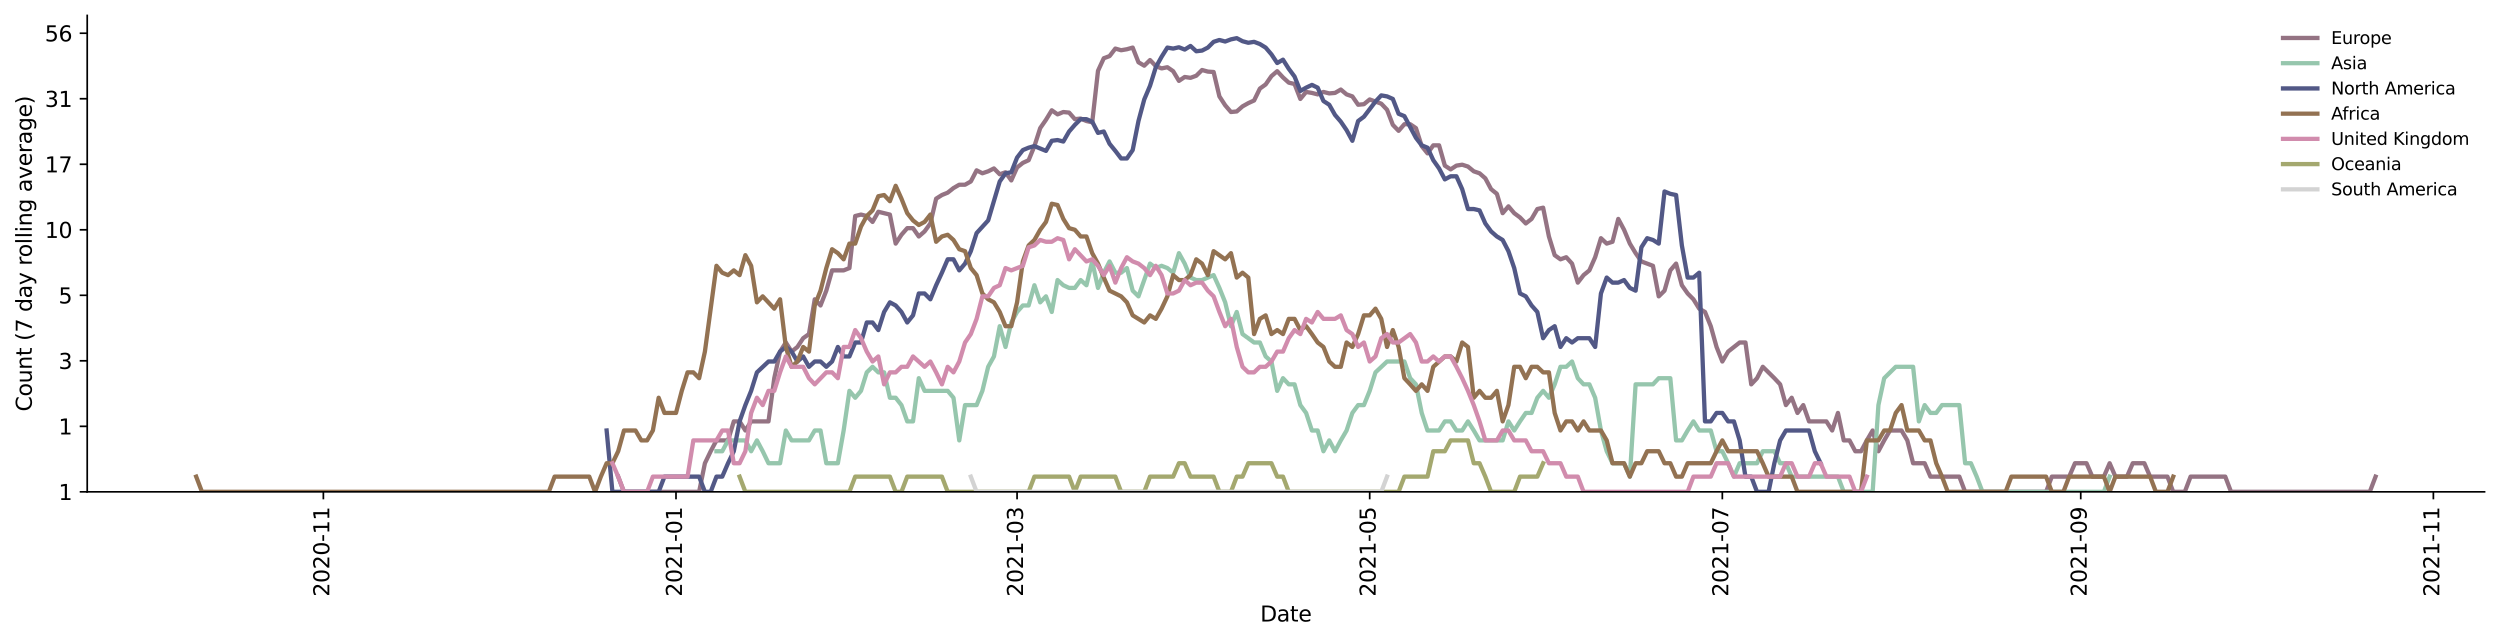 <?xml version="1.0" encoding="utf-8" standalone="no"?>
<!DOCTYPE svg PUBLIC "-//W3C//DTD SVG 1.1//EN"
  "http://www.w3.org/Graphics/SVG/1.1/DTD/svg11.dtd">
<svg height="298.621pt" version="1.1" viewBox="0 0 1163.803 298.621" width="1163.803pt" xmlns="http://www.w3.org/2000/svg" xmlns:xlink="http://www.w3.org/1999/xlink">
 <defs>
  <style type="text/css">*{stroke-linecap:butt;stroke-linejoin:round;}</style>
 </defs>
 <g id="figure_1">
  <g id="patch_1">
   <path d="M 0 298.621 
L 1163.803 298.621 
L 1163.803 0 
L 0 0 
z
" style="fill:#ffffff;"/>
  </g>
  <g id="axes_1">
   <g id="patch_2">
    <path d="M 40.603 228.96 
L 1156.603 228.96 
L 1156.603 7.2 
L 40.603 7.2 
z
" style="fill:#ffffff;"/>
   </g>
   <g id="matplotlib.axis_1">
    <g id="xtick_1">
     <g id="line2d_1">
      <defs>
       <path d="M 0 0 
L 0 3.5 
" id="m4da6ca3012" style="stroke:#000000;stroke-width:0.8;"/>
      </defs>
      <g>
       <use style="stroke:#000000;stroke-width:0.8;" x="150.535" xlink:href="#m4da6ca3012" y="228.96"/>
      </g>
     </g>
     <g id="text_1">
      <!-- 2020-11 -->
      <g transform="translate(153.294 277.743)rotate(-90)scale(0.1 -0.1)">
       <defs>
        <path d="M 1228 531 
L 3431 531 
L 3431 0 
L 469 0 
L 469 531 
Q 828 903 1448 1529 
Q 2069 2156 2228 2338 
Q 2531 2678 2651 2914 
Q 2772 3150 2772 3378 
Q 2772 3750 2511 3984 
Q 2250 4219 1831 4219 
Q 1534 4219 1204 4116 
Q 875 4013 500 3803 
L 500 4441 
Q 881 4594 1212 4672 
Q 1544 4750 1819 4750 
Q 2544 4750 2975 4387 
Q 3406 4025 3406 3419 
Q 3406 3131 3298 2873 
Q 3191 2616 2906 2266 
Q 2828 2175 2409 1742 
Q 1991 1309 1228 531 
z
" id="DejaVuSans-32" transform="scale(0.016)"/>
        <path d="M 2034 4250 
Q 1547 4250 1301 3770 
Q 1056 3291 1056 2328 
Q 1056 1369 1301 889 
Q 1547 409 2034 409 
Q 2525 409 2770 889 
Q 3016 1369 3016 2328 
Q 3016 3291 2770 3770 
Q 2525 4250 2034 4250 
z
M 2034 4750 
Q 2819 4750 3233 4129 
Q 3647 3509 3647 2328 
Q 3647 1150 3233 529 
Q 2819 -91 2034 -91 
Q 1250 -91 836 529 
Q 422 1150 422 2328 
Q 422 3509 836 4129 
Q 1250 4750 2034 4750 
z
" id="DejaVuSans-30" transform="scale(0.016)"/>
        <path d="M 313 2009 
L 1997 2009 
L 1997 1497 
L 313 1497 
L 313 2009 
z
" id="DejaVuSans-2d" transform="scale(0.016)"/>
        <path d="M 794 531 
L 1825 531 
L 1825 4091 
L 703 3866 
L 703 4441 
L 1819 4666 
L 2450 4666 
L 2450 531 
L 3481 531 
L 3481 0 
L 794 0 
L 794 531 
z
" id="DejaVuSans-31" transform="scale(0.016)"/>
       </defs>
       <use xlink:href="#DejaVuSans-32"/>
       <use x="63.623" xlink:href="#DejaVuSans-30"/>
       <use x="127.246" xlink:href="#DejaVuSans-32"/>
       <use x="190.869" xlink:href="#DejaVuSans-30"/>
       <use x="254.492" xlink:href="#DejaVuSans-2d"/>
       <use x="290.576" xlink:href="#DejaVuSans-31"/>
       <use x="354.199" xlink:href="#DejaVuSans-31"/>
      </g>
     </g>
    </g>
    <g id="xtick_2">
     <g id="line2d_2">
      <g>
       <use style="stroke:#000000;stroke-width:0.8;" x="314.692" xlink:href="#m4da6ca3012" y="228.96"/>
      </g>
     </g>
     <g id="text_2">
      <!-- 2021-01 -->
      <g transform="translate(317.451 277.743)rotate(-90)scale(0.1 -0.1)">
       <use xlink:href="#DejaVuSans-32"/>
       <use x="63.623" xlink:href="#DejaVuSans-30"/>
       <use x="127.246" xlink:href="#DejaVuSans-32"/>
       <use x="190.869" xlink:href="#DejaVuSans-31"/>
       <use x="254.492" xlink:href="#DejaVuSans-2d"/>
       <use x="290.576" xlink:href="#DejaVuSans-30"/>
       <use x="354.199" xlink:href="#DejaVuSans-31"/>
      </g>
     </g>
    </g>
    <g id="xtick_3">
     <g id="line2d_3">
      <g>
       <use style="stroke:#000000;stroke-width:0.8;" x="473.467" xlink:href="#m4da6ca3012" y="228.96"/>
      </g>
     </g>
     <g id="text_3">
      <!-- 2021-03 -->
      <g transform="translate(476.226 277.743)rotate(-90)scale(0.1 -0.1)">
       <defs>
        <path d="M 2597 2516 
Q 3050 2419 3304 2112 
Q 3559 1806 3559 1356 
Q 3559 666 3084 287 
Q 2609 -91 1734 -91 
Q 1441 -91 1130 -33 
Q 819 25 488 141 
L 488 750 
Q 750 597 1062 519 
Q 1375 441 1716 441 
Q 2309 441 2620 675 
Q 2931 909 2931 1356 
Q 2931 1769 2642 2001 
Q 2353 2234 1838 2234 
L 1294 2234 
L 1294 2753 
L 1863 2753 
Q 2328 2753 2575 2939 
Q 2822 3125 2822 3475 
Q 2822 3834 2567 4026 
Q 2313 4219 1838 4219 
Q 1578 4219 1281 4162 
Q 984 4106 628 3988 
L 628 4550 
Q 988 4650 1302 4700 
Q 1616 4750 1894 4750 
Q 2613 4750 3031 4423 
Q 3450 4097 3450 3541 
Q 3450 3153 3228 2886 
Q 3006 2619 2597 2516 
z
" id="DejaVuSans-33" transform="scale(0.016)"/>
       </defs>
       <use xlink:href="#DejaVuSans-32"/>
       <use x="63.623" xlink:href="#DejaVuSans-30"/>
       <use x="127.246" xlink:href="#DejaVuSans-32"/>
       <use x="190.869" xlink:href="#DejaVuSans-31"/>
       <use x="254.492" xlink:href="#DejaVuSans-2d"/>
       <use x="290.576" xlink:href="#DejaVuSans-30"/>
       <use x="354.199" xlink:href="#DejaVuSans-33"/>
      </g>
     </g>
    </g>
    <g id="xtick_4">
     <g id="line2d_4">
      <g>
       <use style="stroke:#000000;stroke-width:0.8;" x="637.624" xlink:href="#m4da6ca3012" y="228.96"/>
      </g>
     </g>
     <g id="text_4">
      <!-- 2021-05 -->
      <g transform="translate(640.383 277.743)rotate(-90)scale(0.1 -0.1)">
       <defs>
        <path d="M 691 4666 
L 3169 4666 
L 3169 4134 
L 1269 4134 
L 1269 2991 
Q 1406 3038 1543 3061 
Q 1681 3084 1819 3084 
Q 2600 3084 3056 2656 
Q 3513 2228 3513 1497 
Q 3513 744 3044 326 
Q 2575 -91 1722 -91 
Q 1428 -91 1123 -41 
Q 819 9 494 109 
L 494 744 
Q 775 591 1075 516 
Q 1375 441 1709 441 
Q 2250 441 2565 725 
Q 2881 1009 2881 1497 
Q 2881 1984 2565 2268 
Q 2250 2553 1709 2553 
Q 1456 2553 1204 2497 
Q 953 2441 691 2322 
L 691 4666 
z
" id="DejaVuSans-35" transform="scale(0.016)"/>
       </defs>
       <use xlink:href="#DejaVuSans-32"/>
       <use x="63.623" xlink:href="#DejaVuSans-30"/>
       <use x="127.246" xlink:href="#DejaVuSans-32"/>
       <use x="190.869" xlink:href="#DejaVuSans-31"/>
       <use x="254.492" xlink:href="#DejaVuSans-2d"/>
       <use x="290.576" xlink:href="#DejaVuSans-30"/>
       <use x="354.199" xlink:href="#DejaVuSans-35"/>
      </g>
     </g>
    </g>
    <g id="xtick_5">
     <g id="line2d_5">
      <g>
       <use style="stroke:#000000;stroke-width:0.8;" x="801.781" xlink:href="#m4da6ca3012" y="228.96"/>
      </g>
     </g>
     <g id="text_5">
      <!-- 2021-07 -->
      <g transform="translate(804.541 277.743)rotate(-90)scale(0.1 -0.1)">
       <defs>
        <path d="M 525 4666 
L 3525 4666 
L 3525 4397 
L 1831 0 
L 1172 0 
L 2766 4134 
L 525 4134 
L 525 4666 
z
" id="DejaVuSans-37" transform="scale(0.016)"/>
       </defs>
       <use xlink:href="#DejaVuSans-32"/>
       <use x="63.623" xlink:href="#DejaVuSans-30"/>
       <use x="127.246" xlink:href="#DejaVuSans-32"/>
       <use x="190.869" xlink:href="#DejaVuSans-31"/>
       <use x="254.492" xlink:href="#DejaVuSans-2d"/>
       <use x="290.576" xlink:href="#DejaVuSans-30"/>
       <use x="354.199" xlink:href="#DejaVuSans-37"/>
      </g>
     </g>
    </g>
    <g id="xtick_6">
     <g id="line2d_6">
      <g>
       <use style="stroke:#000000;stroke-width:0.8;" x="968.63" xlink:href="#m4da6ca3012" y="228.96"/>
      </g>
     </g>
     <g id="text_6">
      <!-- 2021-09 -->
      <g transform="translate(971.389 277.743)rotate(-90)scale(0.1 -0.1)">
       <defs>
        <path d="M 703 97 
L 703 672 
Q 941 559 1184 500 
Q 1428 441 1663 441 
Q 2288 441 2617 861 
Q 2947 1281 2994 2138 
Q 2813 1869 2534 1725 
Q 2256 1581 1919 1581 
Q 1219 1581 811 2004 
Q 403 2428 403 3163 
Q 403 3881 828 4315 
Q 1253 4750 1959 4750 
Q 2769 4750 3195 4129 
Q 3622 3509 3622 2328 
Q 3622 1225 3098 567 
Q 2575 -91 1691 -91 
Q 1453 -91 1209 -44 
Q 966 3 703 97 
z
M 1959 2075 
Q 2384 2075 2632 2365 
Q 2881 2656 2881 3163 
Q 2881 3666 2632 3958 
Q 2384 4250 1959 4250 
Q 1534 4250 1286 3958 
Q 1038 3666 1038 3163 
Q 1038 2656 1286 2365 
Q 1534 2075 1959 2075 
z
" id="DejaVuSans-39" transform="scale(0.016)"/>
       </defs>
       <use xlink:href="#DejaVuSans-32"/>
       <use x="63.623" xlink:href="#DejaVuSans-30"/>
       <use x="127.246" xlink:href="#DejaVuSans-32"/>
       <use x="190.869" xlink:href="#DejaVuSans-31"/>
       <use x="254.492" xlink:href="#DejaVuSans-2d"/>
       <use x="290.576" xlink:href="#DejaVuSans-30"/>
       <use x="354.199" xlink:href="#DejaVuSans-39"/>
      </g>
     </g>
    </g>
    <g id="xtick_7">
     <g id="line2d_7">
      <g>
       <use style="stroke:#000000;stroke-width:0.8;" x="1132.787" xlink:href="#m4da6ca3012" y="228.96"/>
      </g>
     </g>
     <g id="text_7">
      <!-- 2021-11 -->
      <g transform="translate(1135.546 277.743)rotate(-90)scale(0.1 -0.1)">
       <use xlink:href="#DejaVuSans-32"/>
       <use x="63.623" xlink:href="#DejaVuSans-30"/>
       <use x="127.246" xlink:href="#DejaVuSans-32"/>
       <use x="190.869" xlink:href="#DejaVuSans-31"/>
       <use x="254.492" xlink:href="#DejaVuSans-2d"/>
       <use x="290.576" xlink:href="#DejaVuSans-31"/>
       <use x="354.199" xlink:href="#DejaVuSans-31"/>
      </g>
     </g>
    </g>
    <g id="text_8">
     <!-- Date -->
     <g transform="translate(586.652 289.341)scale(0.1 -0.1)">
      <defs>
       <path d="M 1259 4147 
L 1259 519 
L 2022 519 
Q 2988 519 3436 956 
Q 3884 1394 3884 2338 
Q 3884 3275 3436 3711 
Q 2988 4147 2022 4147 
L 1259 4147 
z
M 628 4666 
L 1925 4666 
Q 3281 4666 3915 4102 
Q 4550 3538 4550 2338 
Q 4550 1131 3912 565 
Q 3275 0 1925 0 
L 628 0 
L 628 4666 
z
" id="DejaVuSans-44" transform="scale(0.016)"/>
       <path d="M 2194 1759 
Q 1497 1759 1228 1600 
Q 959 1441 959 1056 
Q 959 750 1161 570 
Q 1363 391 1709 391 
Q 2188 391 2477 730 
Q 2766 1069 2766 1631 
L 2766 1759 
L 2194 1759 
z
M 3341 1997 
L 3341 0 
L 2766 0 
L 2766 531 
Q 2569 213 2275 61 
Q 1981 -91 1556 -91 
Q 1019 -91 701 211 
Q 384 513 384 1019 
Q 384 1609 779 1909 
Q 1175 2209 1959 2209 
L 2766 2209 
L 2766 2266 
Q 2766 2663 2505 2880 
Q 2244 3097 1772 3097 
Q 1472 3097 1187 3025 
Q 903 2953 641 2809 
L 641 3341 
Q 956 3463 1253 3523 
Q 1550 3584 1831 3584 
Q 2591 3584 2966 3190 
Q 3341 2797 3341 1997 
z
" id="DejaVuSans-61" transform="scale(0.016)"/>
       <path d="M 1172 4494 
L 1172 3500 
L 2356 3500 
L 2356 3053 
L 1172 3053 
L 1172 1153 
Q 1172 725 1289 603 
Q 1406 481 1766 481 
L 2356 481 
L 2356 0 
L 1766 0 
Q 1100 0 847 248 
Q 594 497 594 1153 
L 594 3053 
L 172 3053 
L 172 3500 
L 594 3500 
L 594 4494 
L 1172 4494 
z
" id="DejaVuSans-74" transform="scale(0.016)"/>
       <path d="M 3597 1894 
L 3597 1613 
L 953 1613 
Q 991 1019 1311 708 
Q 1631 397 2203 397 
Q 2534 397 2845 478 
Q 3156 559 3463 722 
L 3463 178 
Q 3153 47 2828 -22 
Q 2503 -91 2169 -91 
Q 1331 -91 842 396 
Q 353 884 353 1716 
Q 353 2575 817 3079 
Q 1281 3584 2069 3584 
Q 2775 3584 3186 3129 
Q 3597 2675 3597 1894 
z
M 3022 2063 
Q 3016 2534 2758 2815 
Q 2500 3097 2075 3097 
Q 1594 3097 1305 2825 
Q 1016 2553 972 2059 
L 3022 2063 
z
" id="DejaVuSans-65" transform="scale(0.016)"/>
      </defs>
      <use xlink:href="#DejaVuSans-44"/>
      <use x="77.002" xlink:href="#DejaVuSans-61"/>
      <use x="138.281" xlink:href="#DejaVuSans-74"/>
      <use x="177.49" xlink:href="#DejaVuSans-65"/>
     </g>
    </g>
   </g>
   <g id="matplotlib.axis_2">
    <g id="ytick_1">
     <g id="line2d_8">
      <defs>
       <path d="M 0 0 
L -3.5 0 
" id="m58a0efa5de" style="stroke:#000000;stroke-width:0.8;"/>
      </defs>
      <g>
       <use style="stroke:#000000;stroke-width:0.8;" x="40.603" xlink:href="#m58a0efa5de" y="228.96"/>
      </g>
     </g>
     <g id="text_9">
      <!-- 1 -->
      <g transform="translate(27.241 232.759)scale(0.1 -0.1)">
       <use xlink:href="#DejaVuSans-31"/>
      </g>
     </g>
    </g>
    <g id="ytick_2">
     <g id="line2d_9">
      <g>
       <use style="stroke:#000000;stroke-width:0.8;" x="40.603" xlink:href="#m58a0efa5de" y="198.462"/>
      </g>
     </g>
     <g id="text_10">
      <!-- 1 -->
      <g transform="translate(27.241 202.261)scale(0.1 -0.1)">
       <use xlink:href="#DejaVuSans-31"/>
      </g>
     </g>
    </g>
    <g id="ytick_3">
     <g id="line2d_10">
      <g>
       <use style="stroke:#000000;stroke-width:0.8;" x="40.603" xlink:href="#m58a0efa5de" y="167.963"/>
      </g>
     </g>
     <g id="text_11">
      <!-- 3 -->
      <g transform="translate(27.241 171.763)scale(0.1 -0.1)">
       <use xlink:href="#DejaVuSans-33"/>
      </g>
     </g>
    </g>
    <g id="ytick_4">
     <g id="line2d_11">
      <g>
       <use style="stroke:#000000;stroke-width:0.8;" x="40.603" xlink:href="#m58a0efa5de" y="137.465"/>
      </g>
     </g>
     <g id="text_12">
      <!-- 5 -->
      <g transform="translate(27.241 141.264)scale(0.1 -0.1)">
       <use xlink:href="#DejaVuSans-35"/>
      </g>
     </g>
    </g>
    <g id="ytick_5">
     <g id="line2d_12">
      <g>
       <use style="stroke:#000000;stroke-width:0.8;" x="40.603" xlink:href="#m58a0efa5de" y="106.967"/>
      </g>
     </g>
     <g id="text_13">
      <!-- 10 -->
      <g transform="translate(20.878 110.766)scale(0.1 -0.1)">
       <use xlink:href="#DejaVuSans-31"/>
       <use x="63.623" xlink:href="#DejaVuSans-30"/>
      </g>
     </g>
    </g>
    <g id="ytick_6">
     <g id="line2d_13">
      <g>
       <use style="stroke:#000000;stroke-width:0.8;" x="40.603" xlink:href="#m58a0efa5de" y="76.468"/>
      </g>
     </g>
     <g id="text_14">
      <!-- 17 -->
      <g transform="translate(20.878 80.268)scale(0.1 -0.1)">
       <use xlink:href="#DejaVuSans-31"/>
       <use x="63.623" xlink:href="#DejaVuSans-37"/>
      </g>
     </g>
    </g>
    <g id="ytick_7">
     <g id="line2d_14">
      <g>
       <use style="stroke:#000000;stroke-width:0.8;" x="40.603" xlink:href="#m58a0efa5de" y="45.97"/>
      </g>
     </g>
     <g id="text_15">
      <!-- 31 -->
      <g transform="translate(20.878 49.769)scale(0.1 -0.1)">
       <use xlink:href="#DejaVuSans-33"/>
       <use x="63.623" xlink:href="#DejaVuSans-31"/>
      </g>
     </g>
    </g>
    <g id="ytick_8">
     <g id="line2d_15">
      <g>
       <use style="stroke:#000000;stroke-width:0.8;" x="40.603" xlink:href="#m58a0efa5de" y="15.472"/>
      </g>
     </g>
     <g id="text_16">
      <!-- 56 -->
      <g transform="translate(20.878 19.271)scale(0.1 -0.1)">
       <defs>
        <path d="M 2113 2584 
Q 1688 2584 1439 2293 
Q 1191 2003 1191 1497 
Q 1191 994 1439 701 
Q 1688 409 2113 409 
Q 2538 409 2786 701 
Q 3034 994 3034 1497 
Q 3034 2003 2786 2293 
Q 2538 2584 2113 2584 
z
M 3366 4563 
L 3366 3988 
Q 3128 4100 2886 4159 
Q 2644 4219 2406 4219 
Q 1781 4219 1451 3797 
Q 1122 3375 1075 2522 
Q 1259 2794 1537 2939 
Q 1816 3084 2150 3084 
Q 2853 3084 3261 2657 
Q 3669 2231 3669 1497 
Q 3669 778 3244 343 
Q 2819 -91 2113 -91 
Q 1303 -91 875 529 
Q 447 1150 447 2328 
Q 447 3434 972 4092 
Q 1497 4750 2381 4750 
Q 2619 4750 2861 4703 
Q 3103 4656 3366 4563 
z
" id="DejaVuSans-36" transform="scale(0.016)"/>
       </defs>
       <use xlink:href="#DejaVuSans-35"/>
       <use x="63.623" xlink:href="#DejaVuSans-36"/>
      </g>
     </g>
    </g>
    <g id="text_17">
     <!-- Count (7 day rolling average) -->
     <g transform="translate(14.798 191.548)rotate(-90)scale(0.1 -0.1)">
      <defs>
       <path d="M 4122 4306 
L 4122 3641 
Q 3803 3938 3442 4084 
Q 3081 4231 2675 4231 
Q 1875 4231 1450 3742 
Q 1025 3253 1025 2328 
Q 1025 1406 1450 917 
Q 1875 428 2675 428 
Q 3081 428 3442 575 
Q 3803 722 4122 1019 
L 4122 359 
Q 3791 134 3420 21 
Q 3050 -91 2638 -91 
Q 1578 -91 968 557 
Q 359 1206 359 2328 
Q 359 3453 968 4101 
Q 1578 4750 2638 4750 
Q 3056 4750 3426 4639 
Q 3797 4528 4122 4306 
z
" id="DejaVuSans-43" transform="scale(0.016)"/>
       <path d="M 1959 3097 
Q 1497 3097 1228 2736 
Q 959 2375 959 1747 
Q 959 1119 1226 758 
Q 1494 397 1959 397 
Q 2419 397 2687 759 
Q 2956 1122 2956 1747 
Q 2956 2369 2687 2733 
Q 2419 3097 1959 3097 
z
M 1959 3584 
Q 2709 3584 3137 3096 
Q 3566 2609 3566 1747 
Q 3566 888 3137 398 
Q 2709 -91 1959 -91 
Q 1206 -91 779 398 
Q 353 888 353 1747 
Q 353 2609 779 3096 
Q 1206 3584 1959 3584 
z
" id="DejaVuSans-6f" transform="scale(0.016)"/>
       <path d="M 544 1381 
L 544 3500 
L 1119 3500 
L 1119 1403 
Q 1119 906 1312 657 
Q 1506 409 1894 409 
Q 2359 409 2629 706 
Q 2900 1003 2900 1516 
L 2900 3500 
L 3475 3500 
L 3475 0 
L 2900 0 
L 2900 538 
Q 2691 219 2414 64 
Q 2138 -91 1772 -91 
Q 1169 -91 856 284 
Q 544 659 544 1381 
z
M 1991 3584 
L 1991 3584 
z
" id="DejaVuSans-75" transform="scale(0.016)"/>
       <path d="M 3513 2113 
L 3513 0 
L 2938 0 
L 2938 2094 
Q 2938 2591 2744 2837 
Q 2550 3084 2163 3084 
Q 1697 3084 1428 2787 
Q 1159 2491 1159 1978 
L 1159 0 
L 581 0 
L 581 3500 
L 1159 3500 
L 1159 2956 
Q 1366 3272 1645 3428 
Q 1925 3584 2291 3584 
Q 2894 3584 3203 3211 
Q 3513 2838 3513 2113 
z
" id="DejaVuSans-6e" transform="scale(0.016)"/>
       <path id="DejaVuSans-20" transform="scale(0.016)"/>
       <path d="M 1984 4856 
Q 1566 4138 1362 3434 
Q 1159 2731 1159 2009 
Q 1159 1288 1364 580 
Q 1569 -128 1984 -844 
L 1484 -844 
Q 1016 -109 783 600 
Q 550 1309 550 2009 
Q 550 2706 781 3412 
Q 1013 4119 1484 4856 
L 1984 4856 
z
" id="DejaVuSans-28" transform="scale(0.016)"/>
       <path d="M 2906 2969 
L 2906 4863 
L 3481 4863 
L 3481 0 
L 2906 0 
L 2906 525 
Q 2725 213 2448 61 
Q 2172 -91 1784 -91 
Q 1150 -91 751 415 
Q 353 922 353 1747 
Q 353 2572 751 3078 
Q 1150 3584 1784 3584 
Q 2172 3584 2448 3432 
Q 2725 3281 2906 2969 
z
M 947 1747 
Q 947 1113 1208 752 
Q 1469 391 1925 391 
Q 2381 391 2643 752 
Q 2906 1113 2906 1747 
Q 2906 2381 2643 2742 
Q 2381 3103 1925 3103 
Q 1469 3103 1208 2742 
Q 947 2381 947 1747 
z
" id="DejaVuSans-64" transform="scale(0.016)"/>
       <path d="M 2059 -325 
Q 1816 -950 1584 -1140 
Q 1353 -1331 966 -1331 
L 506 -1331 
L 506 -850 
L 844 -850 
Q 1081 -850 1212 -737 
Q 1344 -625 1503 -206 
L 1606 56 
L 191 3500 
L 800 3500 
L 1894 763 
L 2988 3500 
L 3597 3500 
L 2059 -325 
z
" id="DejaVuSans-79" transform="scale(0.016)"/>
       <path d="M 2631 2963 
Q 2534 3019 2420 3045 
Q 2306 3072 2169 3072 
Q 1681 3072 1420 2755 
Q 1159 2438 1159 1844 
L 1159 0 
L 581 0 
L 581 3500 
L 1159 3500 
L 1159 2956 
Q 1341 3275 1631 3429 
Q 1922 3584 2338 3584 
Q 2397 3584 2469 3576 
Q 2541 3569 2628 3553 
L 2631 2963 
z
" id="DejaVuSans-72" transform="scale(0.016)"/>
       <path d="M 603 4863 
L 1178 4863 
L 1178 0 
L 603 0 
L 603 4863 
z
" id="DejaVuSans-6c" transform="scale(0.016)"/>
       <path d="M 603 3500 
L 1178 3500 
L 1178 0 
L 603 0 
L 603 3500 
z
M 603 4863 
L 1178 4863 
L 1178 4134 
L 603 4134 
L 603 4863 
z
" id="DejaVuSans-69" transform="scale(0.016)"/>
       <path d="M 2906 1791 
Q 2906 2416 2648 2759 
Q 2391 3103 1925 3103 
Q 1463 3103 1205 2759 
Q 947 2416 947 1791 
Q 947 1169 1205 825 
Q 1463 481 1925 481 
Q 2391 481 2648 825 
Q 2906 1169 2906 1791 
z
M 3481 434 
Q 3481 -459 3084 -895 
Q 2688 -1331 1869 -1331 
Q 1566 -1331 1297 -1286 
Q 1028 -1241 775 -1147 
L 775 -588 
Q 1028 -725 1275 -790 
Q 1522 -856 1778 -856 
Q 2344 -856 2625 -561 
Q 2906 -266 2906 331 
L 2906 616 
Q 2728 306 2450 153 
Q 2172 0 1784 0 
Q 1141 0 747 490 
Q 353 981 353 1791 
Q 353 2603 747 3093 
Q 1141 3584 1784 3584 
Q 2172 3584 2450 3431 
Q 2728 3278 2906 2969 
L 2906 3500 
L 3481 3500 
L 3481 434 
z
" id="DejaVuSans-67" transform="scale(0.016)"/>
       <path d="M 191 3500 
L 800 3500 
L 1894 563 
L 2988 3500 
L 3597 3500 
L 2284 0 
L 1503 0 
L 191 3500 
z
" id="DejaVuSans-76" transform="scale(0.016)"/>
       <path d="M 513 4856 
L 1013 4856 
Q 1481 4119 1714 3412 
Q 1947 2706 1947 2009 
Q 1947 1309 1714 600 
Q 1481 -109 1013 -844 
L 513 -844 
Q 928 -128 1133 580 
Q 1338 1288 1338 2009 
Q 1338 2731 1133 3434 
Q 928 4138 513 4856 
z
" id="DejaVuSans-29" transform="scale(0.016)"/>
      </defs>
      <use xlink:href="#DejaVuSans-43"/>
      <use x="69.824" xlink:href="#DejaVuSans-6f"/>
      <use x="131.006" xlink:href="#DejaVuSans-75"/>
      <use x="194.385" xlink:href="#DejaVuSans-6e"/>
      <use x="257.764" xlink:href="#DejaVuSans-74"/>
      <use x="296.973" xlink:href="#DejaVuSans-20"/>
      <use x="328.76" xlink:href="#DejaVuSans-28"/>
      <use x="367.773" xlink:href="#DejaVuSans-37"/>
      <use x="431.396" xlink:href="#DejaVuSans-20"/>
      <use x="463.184" xlink:href="#DejaVuSans-64"/>
      <use x="526.66" xlink:href="#DejaVuSans-61"/>
      <use x="587.939" xlink:href="#DejaVuSans-79"/>
      <use x="647.119" xlink:href="#DejaVuSans-20"/>
      <use x="678.906" xlink:href="#DejaVuSans-72"/>
      <use x="717.77" xlink:href="#DejaVuSans-6f"/>
      <use x="778.951" xlink:href="#DejaVuSans-6c"/>
      <use x="806.734" xlink:href="#DejaVuSans-6c"/>
      <use x="834.518" xlink:href="#DejaVuSans-69"/>
      <use x="862.301" xlink:href="#DejaVuSans-6e"/>
      <use x="925.68" xlink:href="#DejaVuSans-67"/>
      <use x="989.156" xlink:href="#DejaVuSans-20"/>
      <use x="1020.943" xlink:href="#DejaVuSans-61"/>
      <use x="1082.223" xlink:href="#DejaVuSans-76"/>
      <use x="1141.402" xlink:href="#DejaVuSans-65"/>
      <use x="1202.926" xlink:href="#DejaVuSans-72"/>
      <use x="1244.039" xlink:href="#DejaVuSans-61"/>
      <use x="1305.318" xlink:href="#DejaVuSans-67"/>
      <use x="1368.795" xlink:href="#DejaVuSans-65"/>
      <use x="1430.318" xlink:href="#DejaVuSans-29"/>
     </g>
    </g>
   </g>
   <g id="line2d_16">
    <path clip-path="url(#pb58917b307)" d="M 287.781 221.885 
L 290.472 228.96 
L 325.456 228.96 
L 328.147 215.645 
L 330.838 210.063 
L 333.53 205.013 
L 338.912 205.013 
L 341.603 196.163 
L 344.294 196.163 
L 346.985 200.403 
L 349.676 196.163 
L 357.749 196.163 
L 360.441 176.057 
L 363.132 163.68 
L 365.823 159.439 
L 368.514 163.68 
L 371.205 161.517 
L 373.896 157.44 
L 376.587 155.513 
L 379.278 139.333 
L 381.969 142.198 
L 384.661 135.308 
L 387.352 125.864 
L 392.734 125.864 
L 395.425 124.793 
L 398.116 100.559 
L 400.807 99.892 
L 403.498 100.559 
L 406.189 103.311 
L 408.88 98.584 
L 414.263 99.892 
L 416.954 113.397 
L 419.645 109.287 
L 422.336 106.215 
L 425.027 106.215 
L 427.718 110.084 
L 430.409 107.729 
L 433.1 104.023 
L 435.791 92.487 
L 438.483 90.787 
L 441.174 89.684 
L 443.865 87.543 
L 446.556 85.992 
L 449.247 85.992 
L 451.938 84.485 
L 454.629 79.301 
L 457.32 80.665 
L 460.011 79.752 
L 462.702 78.41 
L 465.394 81.128 
L 468.085 80.206 
L 470.776 83.992 
L 473.467 77.97 
L 476.158 75.825 
L 478.849 74.579 
L 481.54 68.02 
L 484.231 59.646 
L 486.922 55.764 
L 489.613 51.346 
L 492.305 53.234 
L 494.996 52.147 
L 497.687 52.416 
L 500.378 55.477 
L 503.069 55.191 
L 505.76 56.343 
L 508.451 56.928 
L 511.142 32.955 
L 513.833 27.111 
L 516.525 26.115 
L 519.216 22.613 
L 521.907 23.389 
L 524.598 22.922 
L 527.289 22.153 
L 529.98 28.988 
L 532.671 30.575 
L 535.362 27.956 
L 538.053 30.755 
L 540.744 31.843 
L 543.436 31.296 
L 546.127 33.142 
L 548.818 37.65 
L 551.509 35.84 
L 554.2 36.237 
L 556.891 35.25 
L 559.582 32.582 
L 562.273 33.331 
L 564.964 33.519 
L 567.655 44.871 
L 570.347 49.014 
L 573.038 52.147 
L 575.729 51.879 
L 578.42 49.524 
L 581.111 48.01 
L 583.802 46.78 
L 586.493 41.247 
L 589.184 39.312 
L 591.875 35.446 
L 594.566 33.142 
L 597.258 36.038 
L 599.949 38.475 
L 602.64 39.102 
L 605.331 46.056 
L 608.022 42.802 
L 610.713 43.255 
L 613.404 43.941 
L 616.095 42.802 
L 618.786 43.483 
L 621.477 43.255 
L 624.169 41.687 
L 626.86 43.941 
L 629.551 44.871 
L 632.242 48.761 
L 634.933 48.509 
L 637.624 46.296 
L 643.006 48.259 
L 645.697 51.082 
L 648.389 58.119 
L 651.08 60.9 
L 653.771 57.819 
L 656.462 57.819 
L 659.153 59.646 
L 661.844 68.02 
L 664.535 71.391 
L 667.226 67.658 
L 669.917 67.658 
L 672.608 77.102 
L 675.3 78.854 
L 677.991 77.102 
L 680.682 76.673 
L 683.373 77.534 
L 686.064 79.752 
L 688.755 80.665 
L 691.446 83.02 
L 694.137 88.07 
L 696.828 90.233 
L 699.519 99.234 
L 702.211 96.061 
L 704.902 99.234 
L 707.593 101.233 
L 710.284 104.023 
L 712.975 101.917 
L 715.666 97.307 
L 718.357 96.68 
L 721.048 110.084 
L 723.739 118.789 
L 726.43 120.716 
L 729.122 119.744 
L 731.813 122.715 
L 734.504 131.566 
L 737.195 128.072 
L 739.886 125.864 
L 742.577 119.744 
L 745.268 110.893 
L 747.959 113.397 
L 750.65 112.549 
L 753.341 101.917 
L 756.033 106.967 
L 758.724 113.397 
L 761.415 117.851 
L 764.106 121.706 
L 769.488 123.744 
L 772.179 137.957 
L 774.87 135.308 
L 777.561 125.864 
L 780.253 122.715 
L 782.944 132.784 
L 785.635 136.616 
L 788.326 139.333 
L 791.017 143.69 
L 793.708 145.226 
L 796.399 151.857 
L 799.09 161.517 
L 801.781 168.29 
L 804.472 163.68 
L 809.855 159.439 
L 812.546 159.439 
L 815.237 178.921 
L 817.928 176.057 
L 820.619 170.754 
L 826.001 176.057 
L 828.692 178.921 
L 831.383 188.581 
L 834.075 185.162 
L 836.766 192.236 
L 839.457 188.581 
L 842.148 196.163 
L 850.221 196.163 
L 852.912 200.403 
L 855.603 192.236 
L 858.294 205.013 
L 860.986 205.013 
L 863.677 210.063 
L 866.368 210.063 
L 869.059 205.013 
L 871.75 200.403 
L 874.441 210.063 
L 877.132 205.013 
L 879.823 200.403 
L 885.205 200.403 
L 887.897 205.013 
L 890.588 215.645 
L 895.97 215.645 
L 898.661 221.885 
L 912.117 221.885 
L 914.808 228.96 
L 952.483 228.96 
L 955.174 221.885 
L 963.247 221.885 
L 965.939 215.645 
L 971.321 215.645 
L 974.012 221.885 
L 979.394 221.885 
L 982.085 215.645 
L 984.776 221.885 
L 990.158 221.885 
L 992.85 215.645 
L 998.232 215.645 
L 1000.923 221.885 
L 1008.996 221.885 
L 1011.687 228.96 
L 1017.069 228.96 
L 1019.761 221.885 
L 1035.907 221.885 
L 1038.598 228.96 
L 1103.185 228.96 
L 1105.876 221.885 
L 1105.876 221.885 
" style="fill:none;stroke:#947383;stroke-linecap:square;stroke-width:2;"/>
   </g>
   <g id="line2d_17">
    <path clip-path="url(#pb58917b307)" d="M 333.53 210.063 
L 336.221 210.063 
L 338.912 205.013 
L 346.985 205.013 
L 349.676 210.063 
L 352.367 205.013 
L 355.058 210.063 
L 357.749 215.645 
L 363.132 215.645 
L 365.823 200.403 
L 368.514 205.013 
L 376.587 205.013 
L 379.278 200.403 
L 381.969 200.403 
L 384.661 215.645 
L 390.043 215.645 
L 392.734 200.403 
L 395.425 181.95 
L 398.116 185.162 
L 400.807 181.95 
L 403.498 173.339 
L 406.189 170.754 
L 408.88 173.339 
L 411.572 173.339 
L 414.263 185.162 
L 416.954 185.162 
L 419.645 188.581 
L 422.336 196.163 
L 425.027 196.163 
L 427.718 176.057 
L 430.409 181.95 
L 441.174 181.95 
L 443.865 185.162 
L 446.556 205.013 
L 449.247 188.581 
L 454.629 188.581 
L 457.32 181.95 
L 460.011 170.754 
L 462.702 165.935 
L 465.394 151.857 
L 468.085 161.517 
L 470.776 150.12 
L 473.467 145.226 
L 476.158 142.198 
L 478.849 142.198 
L 481.54 132.784 
L 484.231 140.746 
L 486.922 137.957 
L 489.613 145.226 
L 492.305 130.375 
L 494.996 132.784 
L 497.687 134.031 
L 500.378 134.031 
L 503.069 130.375 
L 505.76 132.784 
L 508.451 121.706 
L 511.142 134.031 
L 513.833 126.956 
L 516.525 121.706 
L 519.216 126.956 
L 521.907 126.956 
L 524.598 124.793 
L 527.289 135.308 
L 529.98 137.957 
L 535.362 122.715 
L 538.053 124.793 
L 540.744 123.744 
L 543.436 124.793 
L 546.127 126.956 
L 548.818 117.851 
L 551.509 122.715 
L 554.2 129.211 
L 556.891 130.375 
L 559.582 130.375 
L 564.964 128.072 
L 567.655 134.031 
L 570.347 140.746 
L 573.038 151.857 
L 575.729 145.226 
L 578.42 155.513 
L 583.802 159.439 
L 586.493 159.439 
L 589.184 165.935 
L 591.875 168.29 
L 594.566 181.95 
L 597.258 176.057 
L 599.949 178.921 
L 602.64 178.921 
L 605.331 188.581 
L 608.022 192.236 
L 610.713 200.403 
L 613.404 200.403 
L 616.095 210.063 
L 618.786 205.013 
L 621.477 210.063 
L 624.169 205.013 
L 626.86 200.403 
L 629.551 192.236 
L 632.242 188.581 
L 634.933 188.581 
L 637.624 181.95 
L 640.315 173.339 
L 645.697 168.29 
L 653.771 168.29 
L 656.462 176.057 
L 659.153 178.921 
L 661.844 192.236 
L 664.535 200.403 
L 669.917 200.403 
L 672.608 196.163 
L 675.3 196.163 
L 677.991 200.403 
L 680.682 200.403 
L 683.373 196.163 
L 686.064 200.403 
L 688.755 205.013 
L 699.519 205.013 
L 702.211 196.163 
L 704.902 200.403 
L 707.593 196.163 
L 710.284 192.236 
L 712.975 192.236 
L 715.666 185.162 
L 718.357 181.95 
L 721.048 185.162 
L 723.739 178.921 
L 726.43 170.754 
L 729.122 170.754 
L 731.813 168.29 
L 734.504 176.057 
L 737.195 178.921 
L 739.886 178.921 
L 742.577 185.162 
L 745.268 200.403 
L 747.959 210.063 
L 750.65 215.645 
L 756.033 215.645 
L 758.724 221.885 
L 761.415 178.921 
L 769.488 178.921 
L 772.179 176.057 
L 777.561 176.057 
L 780.253 205.013 
L 782.944 205.013 
L 785.635 200.403 
L 788.326 196.163 
L 791.017 200.403 
L 796.399 200.403 
L 799.09 210.063 
L 801.781 210.063 
L 804.472 215.645 
L 807.164 221.885 
L 809.855 215.645 
L 817.928 215.645 
L 820.619 210.063 
L 826.001 210.063 
L 828.692 215.645 
L 831.383 215.645 
L 834.075 221.885 
L 855.603 221.885 
L 858.294 228.96 
L 871.75 228.96 
L 874.441 188.581 
L 877.132 176.057 
L 882.514 170.754 
L 890.588 170.754 
L 893.279 196.163 
L 895.97 188.581 
L 898.661 192.236 
L 901.352 192.236 
L 904.043 188.581 
L 912.117 188.581 
L 914.808 215.645 
L 917.499 215.645 
L 920.19 221.885 
L 922.881 228.96 
L 979.394 228.96 
L 982.085 221.885 
L 982.085 221.885 
" style="fill:none;stroke:#96c6ad;stroke-linecap:square;stroke-width:2;"/>
   </g>
   <g id="line2d_18">
    <path clip-path="url(#pb58917b307)" d="M 282.399 200.403 
L 285.09 228.96 
L 306.619 228.96 
L 309.31 221.885 
L 325.456 221.885 
L 328.147 228.96 
L 330.838 228.96 
L 333.53 221.885 
L 336.221 221.885 
L 338.912 215.645 
L 341.603 210.063 
L 344.294 196.163 
L 346.985 188.581 
L 349.676 181.95 
L 352.367 173.339 
L 357.749 168.29 
L 360.441 168.29 
L 363.132 163.68 
L 365.823 161.517 
L 368.514 163.68 
L 371.205 168.29 
L 373.896 165.935 
L 376.587 170.754 
L 379.278 168.29 
L 381.969 168.29 
L 384.661 170.754 
L 387.352 168.29 
L 390.043 161.517 
L 392.734 165.935 
L 395.425 165.935 
L 398.116 159.439 
L 400.807 159.439 
L 403.498 150.12 
L 406.189 150.12 
L 408.88 153.654 
L 411.572 145.226 
L 414.263 140.746 
L 416.954 142.198 
L 419.645 145.226 
L 422.336 150.12 
L 425.027 146.808 
L 427.718 136.616 
L 430.409 136.616 
L 433.1 139.333 
L 435.791 132.784 
L 438.483 126.956 
L 441.174 120.716 
L 443.865 120.716 
L 446.556 125.864 
L 449.247 122.715 
L 451.938 116.93 
L 454.629 108.503 
L 460.011 102.61 
L 465.394 84.485 
L 468.085 80.665 
L 470.776 80.206 
L 473.467 73.361 
L 476.158 69.866 
L 478.849 68.751 
L 481.54 68.02 
L 486.922 70.243 
L 489.613 65.539 
L 492.305 65.193 
L 494.996 65.886 
L 497.687 61.218 
L 500.378 58.119 
L 503.069 55.477 
L 505.76 55.477 
L 508.451 56.635 
L 511.142 61.86 
L 513.833 61.218 
L 516.525 66.942 
L 519.216 70.243 
L 521.907 73.763 
L 524.598 73.763 
L 527.289 69.866 
L 529.98 56.343 
L 532.671 46.296 
L 535.362 39.949 
L 538.053 31.296 
L 540.744 26.445 
L 543.436 22.153 
L 546.127 22.613 
L 548.818 22.001 
L 551.509 23.077 
L 554.2 21.395 
L 556.891 23.86 
L 559.582 23.545 
L 562.273 22.153 
L 564.964 19.474 
L 567.655 18.61 
L 570.347 19.329 
L 573.038 18.325 
L 575.729 17.76 
L 578.42 19.184 
L 581.111 19.911 
L 583.802 19.474 
L 586.493 20.5 
L 589.184 22.153 
L 591.875 25.298 
L 594.566 29.337 
L 597.258 27.786 
L 599.949 32.027 
L 602.64 35.643 
L 605.331 42.353 
L 608.022 40.811 
L 610.713 39.524 
L 613.404 40.811 
L 616.095 47.024 
L 618.786 48.761 
L 621.477 53.509 
L 624.169 56.635 
L 626.86 60.584 
L 629.551 65.539 
L 632.242 56.343 
L 634.933 54.343 
L 640.315 47.269 
L 643.006 44.404 
L 645.697 44.871 
L 648.389 46.056 
L 651.08 52.96 
L 653.771 54.064 
L 659.153 64.171 
L 661.844 67.658 
L 664.535 68.751 
L 667.226 74.579 
L 669.917 78.41 
L 672.608 83.504 
L 675.3 82.065 
L 677.991 82.065 
L 680.682 88.07 
L 683.373 97.307 
L 686.064 97.307 
L 688.755 97.942 
L 691.446 104.023 
L 694.137 107.729 
L 696.828 110.084 
L 699.519 111.714 
L 702.211 116.93 
L 704.902 124.793 
L 707.593 136.616 
L 710.284 137.957 
L 712.975 142.198 
L 715.666 145.226 
L 718.357 157.44 
L 721.048 153.654 
L 723.739 151.857 
L 726.43 161.517 
L 729.122 157.44 
L 731.813 159.439 
L 734.504 157.44 
L 739.886 157.44 
L 742.577 161.517 
L 745.268 136.616 
L 747.959 129.211 
L 750.65 131.566 
L 753.341 131.566 
L 756.033 130.375 
L 758.724 134.031 
L 761.415 135.308 
L 764.106 115.134 
L 766.797 110.893 
L 769.488 111.714 
L 772.179 113.397 
L 774.87 89.14 
L 777.561 90.233 
L 780.253 90.787 
L 782.944 114.258 
L 785.635 129.211 
L 788.326 129.211 
L 791.017 126.956 
L 793.708 196.163 
L 796.399 196.163 
L 799.09 192.236 
L 801.781 192.236 
L 804.472 196.163 
L 807.164 196.163 
L 809.855 205.013 
L 812.546 221.885 
L 815.237 221.885 
L 817.928 228.96 
L 823.31 228.96 
L 826.001 215.645 
L 828.692 205.013 
L 831.383 200.403 
L 842.148 200.403 
L 844.839 210.063 
L 847.53 215.645 
L 847.53 215.645 
" style="fill:none;stroke:#525886;stroke-linecap:square;stroke-width:2;"/>
   </g>
   <g id="line2d_19">
    <path clip-path="url(#pb58917b307)" d="M 91.33 221.885 
L 94.022 228.96 
L 255.488 228.96 
L 258.179 221.885 
L 274.325 221.885 
L 277.016 228.96 
L 279.708 221.885 
L 282.399 215.645 
L 285.09 215.645 
L 287.781 210.063 
L 290.472 200.403 
L 295.854 200.403 
L 298.545 205.013 
L 301.236 205.013 
L 303.927 200.403 
L 306.619 185.162 
L 309.31 192.236 
L 314.692 192.236 
L 317.383 181.95 
L 320.074 173.339 
L 322.765 173.339 
L 325.456 176.057 
L 328.147 163.68 
L 333.53 123.744 
L 336.221 126.956 
L 338.912 128.072 
L 341.603 125.864 
L 344.294 128.072 
L 346.985 118.789 
L 349.676 123.744 
L 352.367 140.746 
L 355.058 137.957 
L 360.441 143.69 
L 363.132 139.333 
L 365.823 161.517 
L 368.514 170.754 
L 371.205 168.29 
L 373.896 161.517 
L 376.587 163.68 
L 379.278 142.198 
L 381.969 135.308 
L 384.661 124.793 
L 387.352 116.024 
L 390.043 117.851 
L 392.734 120.716 
L 395.425 113.397 
L 398.116 113.397 
L 400.807 105.474 
L 403.498 100.559 
L 406.189 97.942 
L 408.88 91.348 
L 411.572 90.787 
L 414.263 93.652 
L 416.954 86.504 
L 419.645 92.487 
L 422.336 99.234 
L 425.027 102.61 
L 427.718 104.743 
L 430.409 103.311 
L 433.1 99.892 
L 435.791 112.549 
L 438.483 110.084 
L 441.174 109.287 
L 443.865 111.714 
L 446.556 116.024 
L 449.247 116.93 
L 451.938 124.793 
L 454.629 128.072 
L 457.32 136.616 
L 460.011 139.333 
L 462.702 140.746 
L 465.394 145.226 
L 468.085 151.857 
L 470.776 151.857 
L 473.467 140.746 
L 476.158 121.706 
L 478.849 114.258 
L 481.54 111.714 
L 484.231 106.967 
L 486.922 103.311 
L 489.613 94.842 
L 492.305 95.448 
L 494.996 101.917 
L 497.687 106.215 
L 500.378 106.967 
L 503.069 110.084 
L 505.76 110.084 
L 508.451 117.851 
L 511.142 122.715 
L 513.833 129.211 
L 516.525 135.308 
L 521.907 137.957 
L 524.598 140.746 
L 527.289 146.808 
L 532.671 150.12 
L 535.362 146.808 
L 538.053 148.438 
L 540.744 143.69 
L 543.436 137.957 
L 546.127 128.072 
L 548.818 130.375 
L 551.509 130.375 
L 554.2 128.072 
L 556.891 120.716 
L 559.582 122.715 
L 562.273 128.072 
L 564.964 116.93 
L 570.347 120.716 
L 573.038 117.851 
L 575.729 129.211 
L 578.42 126.956 
L 581.111 129.211 
L 583.802 155.513 
L 586.493 148.438 
L 589.184 146.808 
L 591.875 155.513 
L 594.566 153.654 
L 597.258 155.513 
L 599.949 148.438 
L 602.64 148.438 
L 605.331 153.654 
L 608.022 151.857 
L 610.713 155.513 
L 613.404 159.439 
L 616.095 161.517 
L 618.786 168.29 
L 621.477 170.754 
L 624.169 170.754 
L 626.86 159.439 
L 629.551 161.517 
L 632.242 155.513 
L 634.933 146.808 
L 637.624 146.808 
L 640.315 143.69 
L 643.006 148.438 
L 645.697 161.517 
L 648.389 153.654 
L 651.08 161.517 
L 653.771 176.057 
L 656.462 178.921 
L 659.153 181.95 
L 661.844 178.921 
L 664.535 181.95 
L 667.226 170.754 
L 672.608 165.935 
L 675.3 165.935 
L 677.991 168.29 
L 680.682 159.439 
L 683.373 161.517 
L 686.064 185.162 
L 688.755 181.95 
L 691.446 185.162 
L 694.137 185.162 
L 696.828 181.95 
L 699.519 196.163 
L 702.211 188.581 
L 704.902 170.754 
L 707.593 170.754 
L 710.284 176.057 
L 712.975 170.754 
L 715.666 170.754 
L 718.357 173.339 
L 721.048 173.339 
L 723.739 192.236 
L 726.43 200.403 
L 729.122 196.163 
L 731.813 196.163 
L 734.504 200.403 
L 737.195 196.163 
L 739.886 200.403 
L 745.268 200.403 
L 747.959 205.013 
L 750.65 215.645 
L 756.033 215.645 
L 758.724 221.885 
L 761.415 215.645 
L 764.106 215.645 
L 766.797 210.063 
L 772.179 210.063 
L 774.87 215.645 
L 777.561 215.645 
L 780.253 221.885 
L 782.944 221.885 
L 785.635 215.645 
L 796.399 215.645 
L 799.09 210.063 
L 801.781 205.013 
L 804.472 210.063 
L 817.928 210.063 
L 820.619 215.645 
L 823.31 221.885 
L 834.075 221.885 
L 836.766 228.96 
L 866.368 228.96 
L 869.059 205.013 
L 874.441 205.013 
L 877.132 200.403 
L 879.823 200.403 
L 882.514 192.236 
L 885.205 188.581 
L 887.897 200.403 
L 893.279 200.403 
L 895.97 205.013 
L 898.661 205.013 
L 901.352 215.645 
L 904.043 221.885 
L 906.734 228.96 
L 933.645 228.96 
L 936.336 221.885 
L 952.483 221.885 
L 955.174 228.96 
L 960.556 228.96 
L 963.247 221.885 
L 979.394 221.885 
L 982.085 228.96 
L 984.776 221.885 
L 1000.923 221.885 
L 1003.614 228.96 
L 1008.996 228.96 
L 1011.687 221.885 
L 1011.687 221.885 
" style="fill:none;stroke:#937252;stroke-linecap:square;stroke-width:2;"/>
   </g>
   <g id="line2d_20">
    <path clip-path="url(#pb58917b307)" d="M 285.09 215.645 
L 287.781 221.885 
L 290.472 228.96 
L 301.236 228.96 
L 303.927 221.885 
L 320.074 221.885 
L 322.765 205.013 
L 333.53 205.013 
L 336.221 200.403 
L 338.912 200.403 
L 341.603 215.645 
L 344.294 215.645 
L 346.985 210.063 
L 349.676 192.236 
L 352.367 185.162 
L 355.058 188.581 
L 357.749 181.95 
L 360.441 181.95 
L 363.132 173.339 
L 365.823 165.935 
L 368.514 170.754 
L 373.896 170.754 
L 376.587 176.057 
L 379.278 178.921 
L 384.661 173.339 
L 387.352 173.339 
L 390.043 176.057 
L 392.734 161.517 
L 395.425 161.517 
L 398.116 153.654 
L 400.807 157.44 
L 403.498 163.68 
L 406.189 168.29 
L 408.88 165.935 
L 411.572 178.921 
L 414.263 173.339 
L 416.954 173.339 
L 419.645 170.754 
L 422.336 170.754 
L 425.027 165.935 
L 430.409 170.754 
L 433.1 168.29 
L 435.791 173.339 
L 438.483 178.921 
L 441.174 170.754 
L 443.865 173.339 
L 446.556 168.29 
L 449.247 159.439 
L 451.938 155.513 
L 454.629 148.438 
L 457.32 137.957 
L 460.011 137.957 
L 462.702 134.031 
L 465.394 132.784 
L 468.085 124.793 
L 470.776 125.864 
L 476.158 123.744 
L 478.849 115.134 
L 481.54 114.258 
L 484.231 111.714 
L 486.922 112.549 
L 489.613 112.549 
L 492.305 110.893 
L 494.996 111.714 
L 497.687 120.716 
L 500.378 116.024 
L 505.76 121.706 
L 508.451 120.716 
L 511.142 123.744 
L 513.833 128.072 
L 516.525 123.744 
L 519.216 131.566 
L 521.907 124.793 
L 524.598 119.744 
L 527.289 121.706 
L 529.98 122.715 
L 532.671 124.793 
L 535.362 128.072 
L 538.053 123.744 
L 540.744 128.072 
L 543.436 136.616 
L 546.127 136.616 
L 548.818 135.308 
L 551.509 130.375 
L 554.2 132.784 
L 556.891 131.566 
L 559.582 131.566 
L 562.273 135.308 
L 564.964 137.957 
L 567.655 145.226 
L 570.347 151.857 
L 573.038 148.438 
L 575.729 161.517 
L 578.42 170.754 
L 581.111 173.339 
L 583.802 173.339 
L 586.493 170.754 
L 589.184 170.754 
L 591.875 168.29 
L 594.566 163.68 
L 597.258 163.68 
L 599.949 157.44 
L 602.64 153.654 
L 605.331 155.513 
L 608.022 148.438 
L 610.713 150.12 
L 613.404 145.226 
L 616.095 148.438 
L 621.477 148.438 
L 624.169 146.808 
L 626.86 153.654 
L 629.551 155.513 
L 632.242 161.517 
L 634.933 159.439 
L 637.624 168.29 
L 640.315 165.935 
L 643.006 157.44 
L 645.697 155.513 
L 648.389 159.439 
L 651.08 159.439 
L 656.462 155.513 
L 659.153 159.439 
L 661.844 168.29 
L 664.535 168.29 
L 667.226 165.935 
L 669.917 168.29 
L 672.608 165.935 
L 675.3 165.935 
L 677.991 170.754 
L 680.682 176.057 
L 683.373 181.95 
L 686.064 188.581 
L 688.755 196.163 
L 691.446 205.013 
L 696.828 205.013 
L 699.519 200.403 
L 702.211 200.403 
L 704.902 205.013 
L 710.284 205.013 
L 712.975 210.063 
L 718.357 210.063 
L 721.048 215.645 
L 726.43 215.645 
L 729.122 221.885 
L 734.504 221.885 
L 737.195 228.96 
L 785.635 228.96 
L 788.326 221.885 
L 796.399 221.885 
L 799.09 215.645 
L 804.472 215.645 
L 807.164 221.885 
L 828.692 221.885 
L 831.383 215.645 
L 834.075 215.645 
L 836.766 221.885 
L 842.148 221.885 
L 844.839 215.645 
L 847.53 215.645 
L 850.221 221.885 
L 860.986 221.885 
L 863.677 228.96 
L 866.368 228.96 
L 869.059 221.885 
L 869.059 221.885 
" style="fill:none;stroke:#d18cad;stroke-linecap:square;stroke-width:2;"/>
   </g>
   <g id="line2d_21">
    <path clip-path="url(#pb58917b307)" d="M 344.294 221.885 
L 346.985 228.96 
L 395.425 228.96 
L 398.116 221.885 
L 414.263 221.885 
L 416.954 228.96 
L 419.645 228.96 
L 422.336 221.885 
L 438.483 221.885 
L 441.174 228.96 
L 478.849 228.96 
L 481.54 221.885 
L 497.687 221.885 
L 500.378 228.96 
L 503.069 221.885 
L 519.216 221.885 
L 521.907 228.96 
L 532.671 228.96 
L 535.362 221.885 
L 546.127 221.885 
L 548.818 215.645 
L 551.509 215.645 
L 554.2 221.885 
L 564.964 221.885 
L 567.655 228.96 
L 573.038 228.96 
L 575.729 221.885 
L 578.42 221.885 
L 581.111 215.645 
L 591.875 215.645 
L 594.566 221.885 
L 597.258 221.885 
L 599.949 228.96 
L 651.08 228.96 
L 653.771 221.885 
L 664.535 221.885 
L 667.226 210.063 
L 672.608 210.063 
L 675.3 205.013 
L 683.373 205.013 
L 686.064 215.645 
L 688.755 215.645 
L 691.446 221.885 
L 694.137 228.96 
L 704.902 228.96 
L 707.593 221.885 
L 715.666 221.885 
L 718.357 215.645 
L 718.357 215.645 
" style="fill:none;stroke:#a4a86f;stroke-linecap:square;stroke-width:2;"/>
   </g>
   <g id="line2d_22">
    <path clip-path="url(#pb58917b307)" d="M 451.938 221.885 
L 454.629 228.96 
L 457.32 228.96 
L 460.011 228.96 
L 462.702 228.96 
L 465.394 228.96 
L 468.085 228.96 
L 470.776 228.96 
L 473.467 228.96 
L 476.158 228.96 
L 478.849 228.96 
L 481.54 228.96 
L 484.231 228.96 
L 486.922 228.96 
L 489.613 228.96 
L 492.305 228.96 
L 494.996 228.96 
L 497.687 228.96 
L 500.378 228.96 
L 503.069 228.96 
L 505.76 228.96 
L 508.451 228.96 
L 511.142 228.96 
L 513.833 228.96 
L 516.525 228.96 
L 519.216 228.96 
L 521.907 228.96 
L 524.598 228.96 
L 527.289 228.96 
L 529.98 228.96 
L 532.671 228.96 
L 535.362 228.96 
L 538.053 228.96 
L 540.744 228.96 
L 543.436 228.96 
L 546.127 228.96 
L 548.818 228.96 
L 551.509 228.96 
L 554.2 228.96 
L 556.891 228.96 
L 559.582 228.96 
L 562.273 228.96 
L 564.964 228.96 
L 567.655 228.96 
L 570.347 228.96 
L 573.038 228.96 
L 575.729 228.96 
L 578.42 228.96 
L 581.111 228.96 
L 583.802 228.96 
L 586.493 228.96 
L 589.184 228.96 
L 591.875 228.96 
L 594.566 228.96 
L 597.258 228.96 
L 599.949 228.96 
L 602.64 228.96 
L 605.331 228.96 
L 608.022 228.96 
L 610.713 228.96 
L 613.404 228.96 
L 616.095 228.96 
L 618.786 228.96 
L 621.477 228.96 
L 624.169 228.96 
L 626.86 228.96 
L 629.551 228.96 
L 632.242 228.96 
L 634.933 228.96 
L 637.624 228.96 
L 640.315 228.96 
L 643.006 228.96 
L 645.697 221.885 
" style="fill:none;stroke:#d3d3d3;stroke-linecap:square;stroke-width:2;"/>
   </g>
   <g id="patch_3">
    <path d="M 40.603 228.96 
L 40.603 7.2 
" style="fill:none;stroke:#000000;stroke-linecap:square;stroke-linejoin:miter;stroke-width:0.8;"/>
   </g>
   <g id="patch_4">
    <path d="M 40.603 228.96 
L 1156.603 228.96 
" style="fill:none;stroke:#000000;stroke-linecap:square;stroke-linejoin:miter;stroke-width:0.8;"/>
   </g>
   <g id="legend_1">
    <g id="line2d_23">
     <path d="M 1062.792 17.679 
L 1078.792 17.679 
" style="fill:none;stroke:#947383;stroke-linecap:square;stroke-width:2;"/>
    </g>
    <g id="line2d_24"/>
    <g id="text_18">
     <!-- Europe -->
     <g transform="translate(1085.192 20.479)scale(0.08 -0.08)">
      <defs>
       <path d="M 628 4666 
L 3578 4666 
L 3578 4134 
L 1259 4134 
L 1259 2753 
L 3481 2753 
L 3481 2222 
L 1259 2222 
L 1259 531 
L 3634 531 
L 3634 0 
L 628 0 
L 628 4666 
z
" id="DejaVuSans-45" transform="scale(0.016)"/>
       <path d="M 1159 525 
L 1159 -1331 
L 581 -1331 
L 581 3500 
L 1159 3500 
L 1159 2969 
Q 1341 3281 1617 3432 
Q 1894 3584 2278 3584 
Q 2916 3584 3314 3078 
Q 3713 2572 3713 1747 
Q 3713 922 3314 415 
Q 2916 -91 2278 -91 
Q 1894 -91 1617 61 
Q 1341 213 1159 525 
z
M 3116 1747 
Q 3116 2381 2855 2742 
Q 2594 3103 2138 3103 
Q 1681 3103 1420 2742 
Q 1159 2381 1159 1747 
Q 1159 1113 1420 752 
Q 1681 391 2138 391 
Q 2594 391 2855 752 
Q 3116 1113 3116 1747 
z
" id="DejaVuSans-70" transform="scale(0.016)"/>
      </defs>
      <use xlink:href="#DejaVuSans-45"/>
      <use x="63.184" xlink:href="#DejaVuSans-75"/>
      <use x="126.562" xlink:href="#DejaVuSans-72"/>
      <use x="165.426" xlink:href="#DejaVuSans-6f"/>
      <use x="226.607" xlink:href="#DejaVuSans-70"/>
      <use x="290.084" xlink:href="#DejaVuSans-65"/>
     </g>
    </g>
    <g id="line2d_25">
     <path d="M 1062.792 29.421 
L 1078.792 29.421 
" style="fill:none;stroke:#96c6ad;stroke-linecap:square;stroke-width:2;"/>
    </g>
    <g id="line2d_26"/>
    <g id="text_19">
     <!-- Asia -->
     <g transform="translate(1085.192 32.221)scale(0.08 -0.08)">
      <defs>
       <path d="M 2188 4044 
L 1331 1722 
L 3047 1722 
L 2188 4044 
z
M 1831 4666 
L 2547 4666 
L 4325 0 
L 3669 0 
L 3244 1197 
L 1141 1197 
L 716 0 
L 50 0 
L 1831 4666 
z
" id="DejaVuSans-41" transform="scale(0.016)"/>
       <path d="M 2834 3397 
L 2834 2853 
Q 2591 2978 2328 3040 
Q 2066 3103 1784 3103 
Q 1356 3103 1142 2972 
Q 928 2841 928 2578 
Q 928 2378 1081 2264 
Q 1234 2150 1697 2047 
L 1894 2003 
Q 2506 1872 2764 1633 
Q 3022 1394 3022 966 
Q 3022 478 2636 193 
Q 2250 -91 1575 -91 
Q 1294 -91 989 -36 
Q 684 19 347 128 
L 347 722 
Q 666 556 975 473 
Q 1284 391 1588 391 
Q 1994 391 2212 530 
Q 2431 669 2431 922 
Q 2431 1156 2273 1281 
Q 2116 1406 1581 1522 
L 1381 1569 
Q 847 1681 609 1914 
Q 372 2147 372 2553 
Q 372 3047 722 3315 
Q 1072 3584 1716 3584 
Q 2034 3584 2315 3537 
Q 2597 3491 2834 3397 
z
" id="DejaVuSans-73" transform="scale(0.016)"/>
      </defs>
      <use xlink:href="#DejaVuSans-41"/>
      <use x="68.408" xlink:href="#DejaVuSans-73"/>
      <use x="120.508" xlink:href="#DejaVuSans-69"/>
      <use x="148.291" xlink:href="#DejaVuSans-61"/>
     </g>
    </g>
    <g id="line2d_27">
     <path d="M 1062.792 41.164 
L 1078.792 41.164 
" style="fill:none;stroke:#525886;stroke-linecap:square;stroke-width:2;"/>
    </g>
    <g id="line2d_28"/>
    <g id="text_20">
     <!-- North America -->
     <g transform="translate(1085.192 43.964)scale(0.08 -0.08)">
      <defs>
       <path d="M 628 4666 
L 1478 4666 
L 3547 763 
L 3547 4666 
L 4159 4666 
L 4159 0 
L 3309 0 
L 1241 3903 
L 1241 0 
L 628 0 
L 628 4666 
z
" id="DejaVuSans-4e" transform="scale(0.016)"/>
       <path d="M 3513 2113 
L 3513 0 
L 2938 0 
L 2938 2094 
Q 2938 2591 2744 2837 
Q 2550 3084 2163 3084 
Q 1697 3084 1428 2787 
Q 1159 2491 1159 1978 
L 1159 0 
L 581 0 
L 581 4863 
L 1159 4863 
L 1159 2956 
Q 1366 3272 1645 3428 
Q 1925 3584 2291 3584 
Q 2894 3584 3203 3211 
Q 3513 2838 3513 2113 
z
" id="DejaVuSans-68" transform="scale(0.016)"/>
       <path d="M 3328 2828 
Q 3544 3216 3844 3400 
Q 4144 3584 4550 3584 
Q 5097 3584 5394 3201 
Q 5691 2819 5691 2113 
L 5691 0 
L 5113 0 
L 5113 2094 
Q 5113 2597 4934 2840 
Q 4756 3084 4391 3084 
Q 3944 3084 3684 2787 
Q 3425 2491 3425 1978 
L 3425 0 
L 2847 0 
L 2847 2094 
Q 2847 2600 2669 2842 
Q 2491 3084 2119 3084 
Q 1678 3084 1418 2786 
Q 1159 2488 1159 1978 
L 1159 0 
L 581 0 
L 581 3500 
L 1159 3500 
L 1159 2956 
Q 1356 3278 1631 3431 
Q 1906 3584 2284 3584 
Q 2666 3584 2933 3390 
Q 3200 3197 3328 2828 
z
" id="DejaVuSans-6d" transform="scale(0.016)"/>
       <path d="M 3122 3366 
L 3122 2828 
Q 2878 2963 2633 3030 
Q 2388 3097 2138 3097 
Q 1578 3097 1268 2742 
Q 959 2388 959 1747 
Q 959 1106 1268 751 
Q 1578 397 2138 397 
Q 2388 397 2633 464 
Q 2878 531 3122 666 
L 3122 134 
Q 2881 22 2623 -34 
Q 2366 -91 2075 -91 
Q 1284 -91 818 406 
Q 353 903 353 1747 
Q 353 2603 823 3093 
Q 1294 3584 2113 3584 
Q 2378 3584 2631 3529 
Q 2884 3475 3122 3366 
z
" id="DejaVuSans-63" transform="scale(0.016)"/>
      </defs>
      <use xlink:href="#DejaVuSans-4e"/>
      <use x="74.805" xlink:href="#DejaVuSans-6f"/>
      <use x="135.986" xlink:href="#DejaVuSans-72"/>
      <use x="177.1" xlink:href="#DejaVuSans-74"/>
      <use x="216.309" xlink:href="#DejaVuSans-68"/>
      <use x="279.688" xlink:href="#DejaVuSans-20"/>
      <use x="311.475" xlink:href="#DejaVuSans-41"/>
      <use x="379.883" xlink:href="#DejaVuSans-6d"/>
      <use x="477.295" xlink:href="#DejaVuSans-65"/>
      <use x="538.818" xlink:href="#DejaVuSans-72"/>
      <use x="579.932" xlink:href="#DejaVuSans-69"/>
      <use x="607.715" xlink:href="#DejaVuSans-63"/>
      <use x="662.695" xlink:href="#DejaVuSans-61"/>
     </g>
    </g>
    <g id="line2d_29">
     <path d="M 1062.792 52.906 
L 1078.792 52.906 
" style="fill:none;stroke:#937252;stroke-linecap:square;stroke-width:2;"/>
    </g>
    <g id="line2d_30"/>
    <g id="text_21">
     <!-- Africa -->
     <g transform="translate(1085.192 55.706)scale(0.08 -0.08)">
      <defs>
       <path d="M 2375 4863 
L 2375 4384 
L 1825 4384 
Q 1516 4384 1395 4259 
Q 1275 4134 1275 3809 
L 1275 3500 
L 2222 3500 
L 2222 3053 
L 1275 3053 
L 1275 0 
L 697 0 
L 697 3053 
L 147 3053 
L 147 3500 
L 697 3500 
L 697 3744 
Q 697 4328 969 4595 
Q 1241 4863 1831 4863 
L 2375 4863 
z
" id="DejaVuSans-66" transform="scale(0.016)"/>
      </defs>
      <use xlink:href="#DejaVuSans-41"/>
      <use x="64.783" xlink:href="#DejaVuSans-66"/>
      <use x="99.988" xlink:href="#DejaVuSans-72"/>
      <use x="141.102" xlink:href="#DejaVuSans-69"/>
      <use x="168.885" xlink:href="#DejaVuSans-63"/>
      <use x="223.865" xlink:href="#DejaVuSans-61"/>
     </g>
    </g>
    <g id="line2d_31">
     <path d="M 1062.792 64.649 
L 1078.792 64.649 
" style="fill:none;stroke:#d18cad;stroke-linecap:square;stroke-width:2;"/>
    </g>
    <g id="line2d_32"/>
    <g id="text_22">
     <!-- United Kingdom -->
     <g transform="translate(1085.192 67.449)scale(0.08 -0.08)">
      <defs>
       <path d="M 556 4666 
L 1191 4666 
L 1191 1831 
Q 1191 1081 1462 751 
Q 1734 422 2344 422 
Q 2950 422 3222 751 
Q 3494 1081 3494 1831 
L 3494 4666 
L 4128 4666 
L 4128 1753 
Q 4128 841 3676 375 
Q 3225 -91 2344 -91 
Q 1459 -91 1007 375 
Q 556 841 556 1753 
L 556 4666 
z
" id="DejaVuSans-55" transform="scale(0.016)"/>
       <path d="M 628 4666 
L 1259 4666 
L 1259 2694 
L 3353 4666 
L 4166 4666 
L 1850 2491 
L 4331 0 
L 3500 0 
L 1259 2247 
L 1259 0 
L 628 0 
L 628 4666 
z
" id="DejaVuSans-4b" transform="scale(0.016)"/>
      </defs>
      <use xlink:href="#DejaVuSans-55"/>
      <use x="73.193" xlink:href="#DejaVuSans-6e"/>
      <use x="136.572" xlink:href="#DejaVuSans-69"/>
      <use x="164.355" xlink:href="#DejaVuSans-74"/>
      <use x="203.564" xlink:href="#DejaVuSans-65"/>
      <use x="265.088" xlink:href="#DejaVuSans-64"/>
      <use x="328.564" xlink:href="#DejaVuSans-20"/>
      <use x="360.352" xlink:href="#DejaVuSans-4b"/>
      <use x="425.928" xlink:href="#DejaVuSans-69"/>
      <use x="453.711" xlink:href="#DejaVuSans-6e"/>
      <use x="517.09" xlink:href="#DejaVuSans-67"/>
      <use x="580.566" xlink:href="#DejaVuSans-64"/>
      <use x="644.043" xlink:href="#DejaVuSans-6f"/>
      <use x="705.225" xlink:href="#DejaVuSans-6d"/>
     </g>
    </g>
    <g id="line2d_33">
     <path d="M 1062.792 76.391 
L 1078.792 76.391 
" style="fill:none;stroke:#a4a86f;stroke-linecap:square;stroke-width:2;"/>
    </g>
    <g id="line2d_34"/>
    <g id="text_23">
     <!-- Oceania -->
     <g transform="translate(1085.192 79.191)scale(0.08 -0.08)">
      <defs>
       <path d="M 2522 4238 
Q 1834 4238 1429 3725 
Q 1025 3213 1025 2328 
Q 1025 1447 1429 934 
Q 1834 422 2522 422 
Q 3209 422 3611 934 
Q 4013 1447 4013 2328 
Q 4013 3213 3611 3725 
Q 3209 4238 2522 4238 
z
M 2522 4750 
Q 3503 4750 4090 4092 
Q 4678 3434 4678 2328 
Q 4678 1225 4090 567 
Q 3503 -91 2522 -91 
Q 1538 -91 948 565 
Q 359 1222 359 2328 
Q 359 3434 948 4092 
Q 1538 4750 2522 4750 
z
" id="DejaVuSans-4f" transform="scale(0.016)"/>
      </defs>
      <use xlink:href="#DejaVuSans-4f"/>
      <use x="78.711" xlink:href="#DejaVuSans-63"/>
      <use x="133.691" xlink:href="#DejaVuSans-65"/>
      <use x="195.215" xlink:href="#DejaVuSans-61"/>
      <use x="256.494" xlink:href="#DejaVuSans-6e"/>
      <use x="319.873" xlink:href="#DejaVuSans-69"/>
      <use x="347.656" xlink:href="#DejaVuSans-61"/>
     </g>
    </g>
    <g id="line2d_35">
     <path d="M 1062.792 88.134 
L 1078.792 88.134 
" style="fill:none;stroke:#d3d3d3;stroke-linecap:square;stroke-width:2;"/>
    </g>
    <g id="line2d_36"/>
    <g id="text_24">
     <!-- South America -->
     <g transform="translate(1085.192 90.934)scale(0.08 -0.08)">
      <defs>
       <path d="M 3425 4513 
L 3425 3897 
Q 3066 4069 2747 4153 
Q 2428 4238 2131 4238 
Q 1616 4238 1336 4038 
Q 1056 3838 1056 3469 
Q 1056 3159 1242 3001 
Q 1428 2844 1947 2747 
L 2328 2669 
Q 3034 2534 3370 2195 
Q 3706 1856 3706 1288 
Q 3706 609 3251 259 
Q 2797 -91 1919 -91 
Q 1588 -91 1214 -16 
Q 841 59 441 206 
L 441 856 
Q 825 641 1194 531 
Q 1563 422 1919 422 
Q 2459 422 2753 634 
Q 3047 847 3047 1241 
Q 3047 1584 2836 1778 
Q 2625 1972 2144 2069 
L 1759 2144 
Q 1053 2284 737 2584 
Q 422 2884 422 3419 
Q 422 4038 858 4394 
Q 1294 4750 2059 4750 
Q 2388 4750 2728 4690 
Q 3069 4631 3425 4513 
z
" id="DejaVuSans-53" transform="scale(0.016)"/>
      </defs>
      <use xlink:href="#DejaVuSans-53"/>
      <use x="63.477" xlink:href="#DejaVuSans-6f"/>
      <use x="124.658" xlink:href="#DejaVuSans-75"/>
      <use x="188.037" xlink:href="#DejaVuSans-74"/>
      <use x="227.246" xlink:href="#DejaVuSans-68"/>
      <use x="290.625" xlink:href="#DejaVuSans-20"/>
      <use x="322.412" xlink:href="#DejaVuSans-41"/>
      <use x="390.82" xlink:href="#DejaVuSans-6d"/>
      <use x="488.232" xlink:href="#DejaVuSans-65"/>
      <use x="549.756" xlink:href="#DejaVuSans-72"/>
      <use x="590.869" xlink:href="#DejaVuSans-69"/>
      <use x="618.652" xlink:href="#DejaVuSans-63"/>
      <use x="673.633" xlink:href="#DejaVuSans-61"/>
     </g>
    </g>
   </g>
  </g>
 </g>
 <defs>
  <clipPath id="pb58917b307">
   <rect height="221.76" width="1116" x="40.603" y="7.2"/>
  </clipPath>
 </defs>
</svg>
